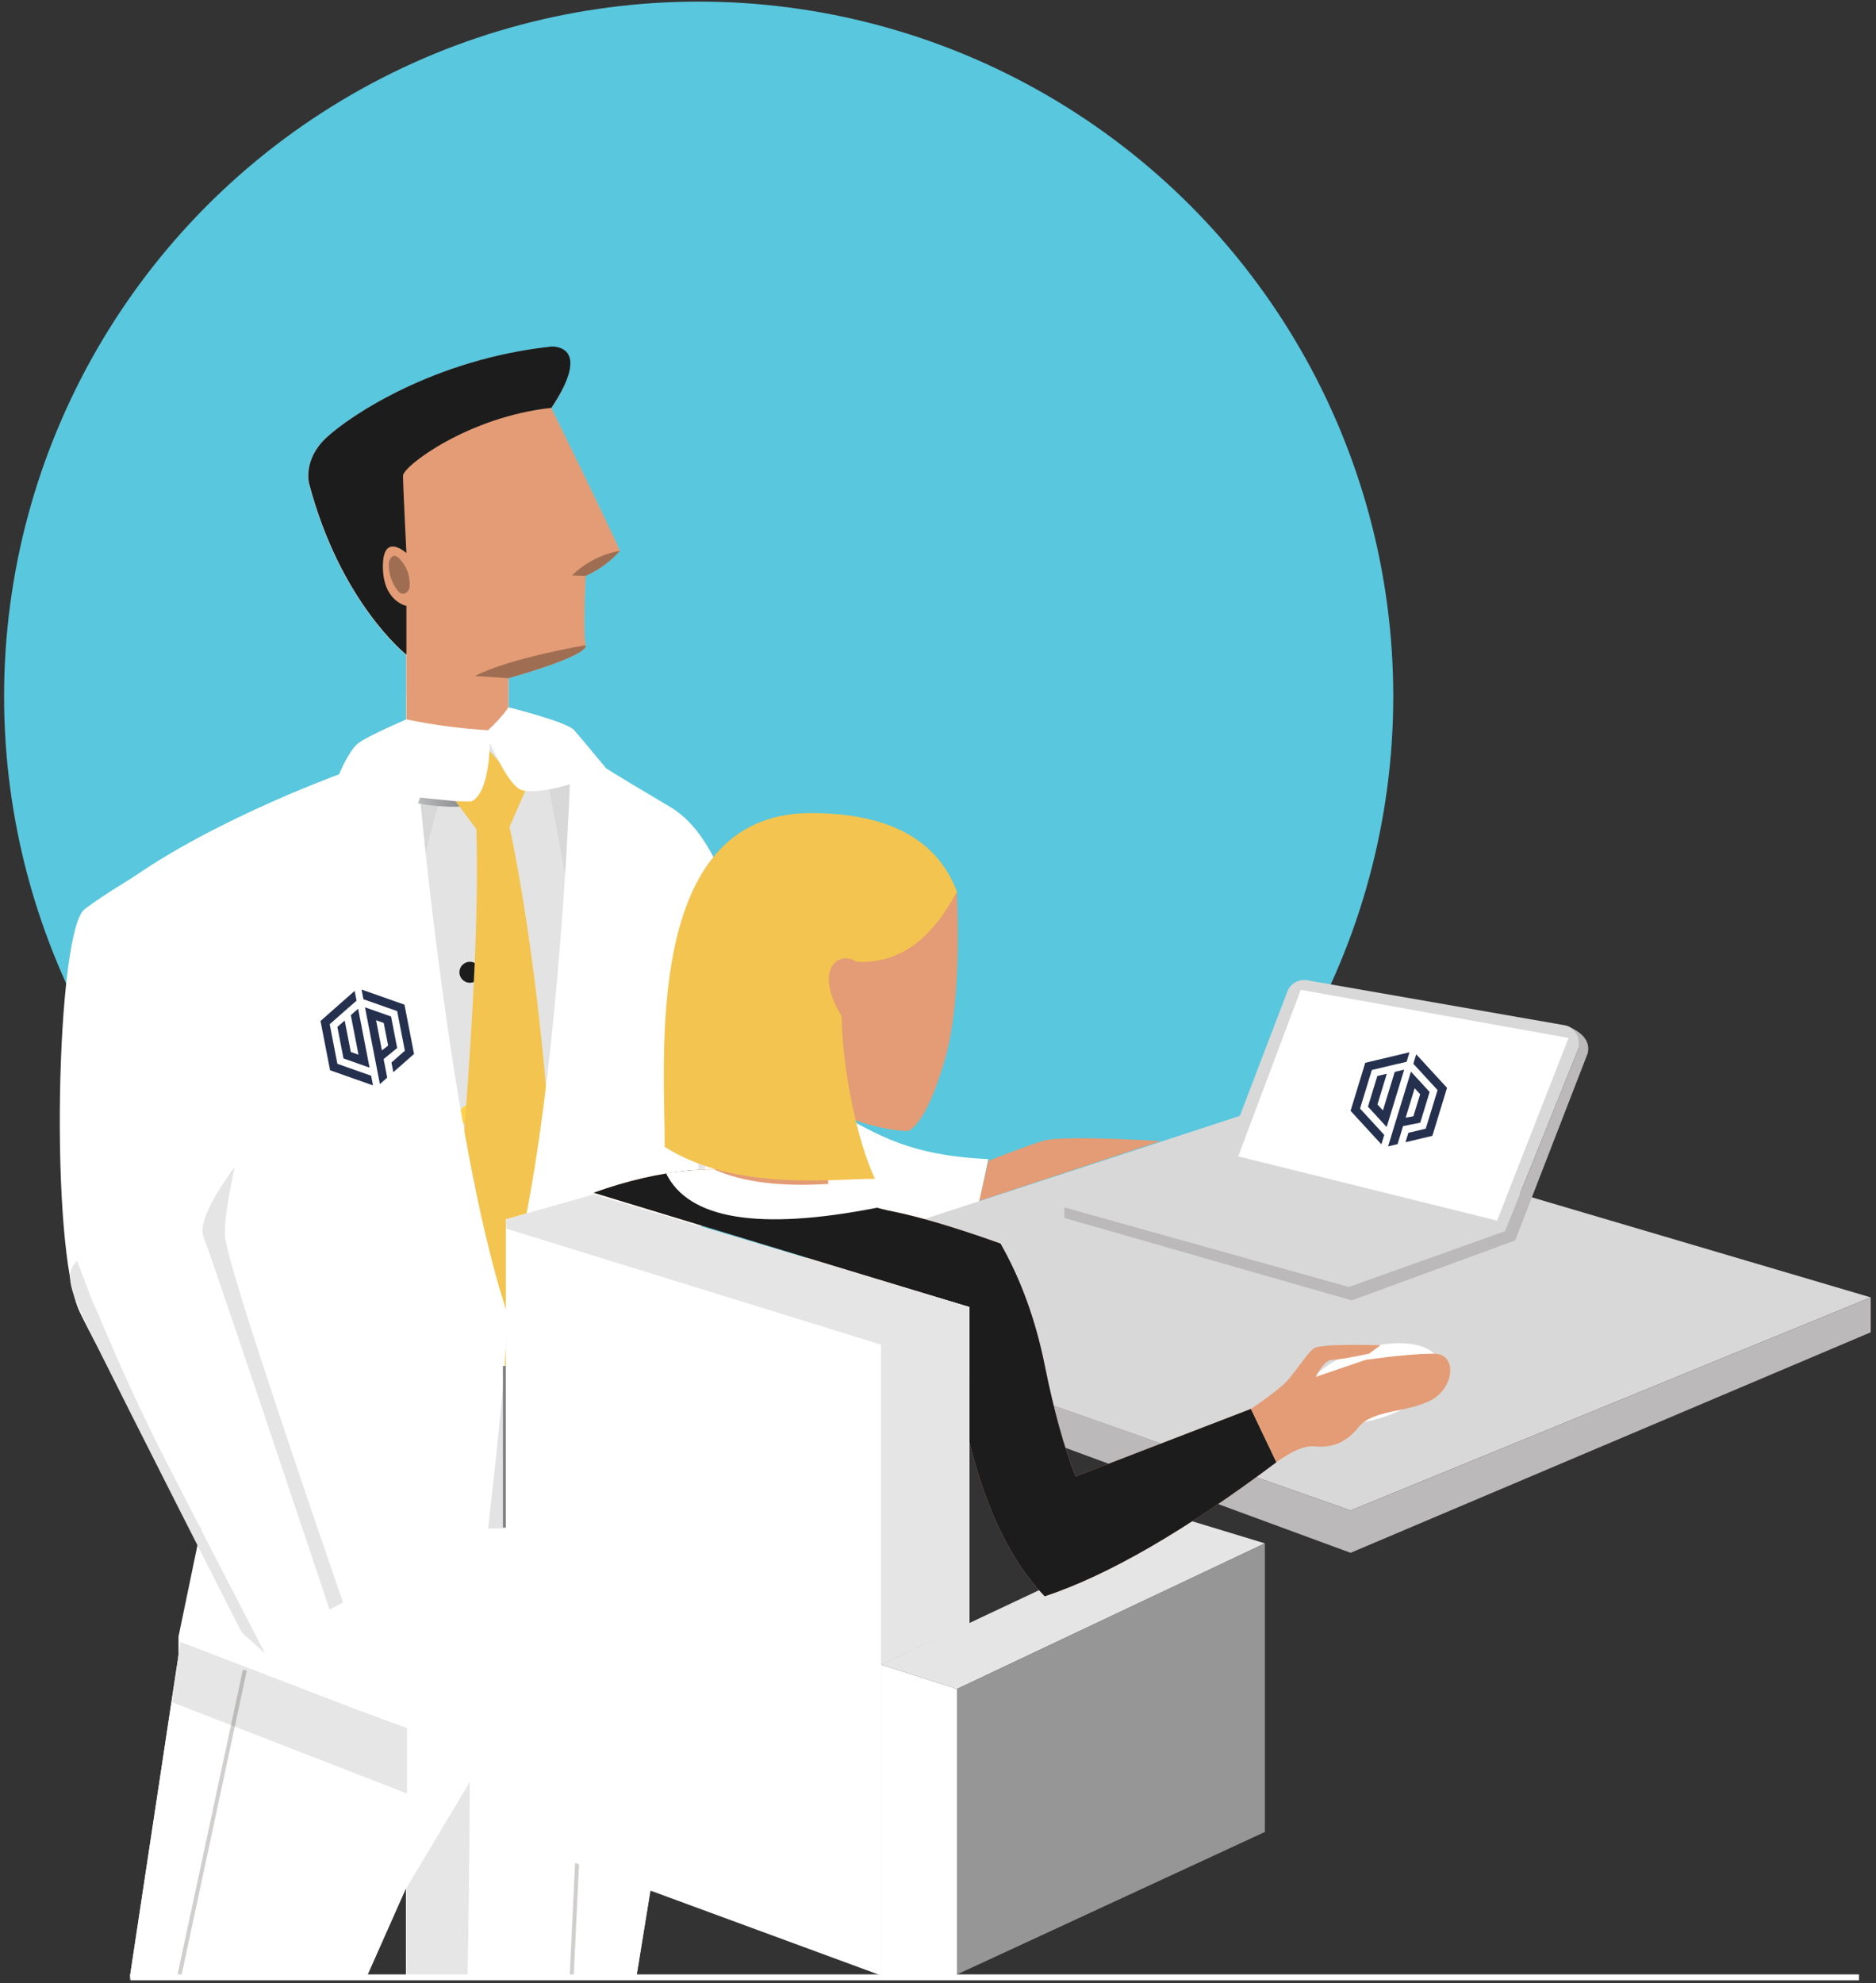 <?xml version="1.0" encoding="UTF-8"?>
<svg width="316px" height="334px" viewBox="0 0 316 334" version="1.1" xmlns="http://www.w3.org/2000/svg" xmlns:xlink="http://www.w3.org/1999/xlink">
    <rect x="0" y="0" width="316" height="334" fill="#333333" stroke="none"/>
    <!-- Generator: Sketch 54.1 (76490) - https://sketchapp.com -->
    <title>illu1-solut-fonds</title>
    <desc>Created with Sketch.</desc>
    <defs>
        <rect id="path-1" x="0" y="0" width="403" height="348"></rect>
        <linearGradient x1="-156.164%" y1="53.342%" x2="132.534%" y2="48.579%" id="linearGradient-3">
            <stop stop-color="#FFFFFF" offset="0%"></stop>
            <stop stop-color="#808184" offset="100%"></stop>
        </linearGradient>
    </defs>
    <g id="Design" stroke="none" stroke-width="1" fill="none" fill-rule="evenodd">
        <g id="4c2-solutionFonds-" transform="translate(-321, -200)">
            <g id="content-" transform="translate(0, 85)">
                <g id="Cover" transform="translate(84, 0)">
                    <g id="illu1-solut-fonds" transform="translate(351.5, 275) scale(-1, 1) translate(-351.5, -275) translate(150, 100)">
                        <mask id="mask-2" fill="white">
                            <use xlink:href="#path-1"></use>
                        </mask>
                        <g id="Mask"></g>
                        <g id="illu1" mask="url(#mask-2)">
                            <g transform="translate(80.541, 15.269)">
                                <circle id="Oval" fill="#59C7DD" fill-rule="nonzero" cx="117.771" cy="117" r="117"></circle>
                                <g id="man" stroke-width="1" fill="none" fill-rule="evenodd" transform="translate(142, 280.5) scale(-1, 1) translate(-142, -280.5) translate(39, 58)">
                                    <path d="M111.513,71.024 C111.513,71.024 107.427,66.083 106.202,64.7 C104.976,63.318 95.147,60.853 95.147,60.853 L95.147,55.948 C95.147,55.948 108.641,52.233 108.148,50.382 C107.655,48.53 108.148,38.732 108.148,38.732 C110.346,37.736 112.314,36.295 113.928,34.5 C112.077,30.268 102.368,10.456 102.368,10.456 C109.578,-0.364 102.368,0.128 102.368,0.128 C82.602,2.244 68.435,11.778 64.457,15.481 C60.48,19.184 61.549,23.163 61.549,23.163 C66.848,43.276 77.951,52.017 77.951,52.017 L77.951,62.933 C77.951,62.933 71.258,65.782 69.768,67.008 C68.278,68.235 66.644,72.178 66.644,72.178 C66.644,72.178 41.975,81.086 27.784,92.616 L48.678,173.622 L39.956,218.248 L25.537,313.573 L14.422,430.045 L27.784,430.045 C27.784,430.045 53.727,341.693 56.779,334.408 C59.831,327.122 54.376,312.768 54.376,312.768 L77.927,259.725 L77.927,299.206 C77.927,299.206 68.975,308.824 67.774,321.147 C66.572,333.47 68.975,430.033 68.975,430.033 L82.926,430.033 C82.926,430.033 108.04,319.548 110.828,307.983 C113.616,296.417 125.055,222.072 125.055,222.072 L130.763,218.633 C130.763,218.633 126.773,195.502 119.948,182.747 C119.948,182.747 126.725,156.418 129.116,135.68 C129.116,135.68 111.513,71.024 111.513,71.024 Z" id="Path" fill="#E3E3E3" fill-rule="nonzero"></path>
                                    <path d="M83.455,76.829 C76.609,101.731 73.187,126.842 73.187,152.162 C73.335,157.094 70.645,156.204 65.118,149.494 L75.025,77.597 L79.946,76.061 L83.455,76.829 Z" id="Path-12" fill="#D8D8D8" fill-rule="nonzero"></path>
                                    <path d="M107.297,73.059 L101.942,74.114 C106.308,96.546 108.833,113.57 109.518,125.185 C110.203,136.801 110.586,160.634 110.666,196.684 L114.887,194.979 L117.911,154.951 L114.887,106.862 L107.297,73.059 Z" id="Path-11" fill="#D8D8D8" fill-rule="nonzero"></path>
                                    <ellipse id="Oval" fill="#1C1C1C" fill-rule="nonzero" cx="88.694" cy="105.468" rx="1.768" ry="1.769"></ellipse>
                                    <ellipse id="Oval" fill="#FFD24A" fill-rule="nonzero" cx="88.694" cy="129.512" rx="1.768" ry="1.769"></ellipse>
                                    <ellipse id="Oval" fill="#FFD24A" fill-rule="nonzero" cx="88.694" cy="153.557" rx="1.768" ry="1.769"></ellipse>
                                    <ellipse id="Oval" fill="#FFD24A" fill-rule="nonzero" cx="88.694" cy="177.601" rx="1.768" ry="1.769"></ellipse>
                                    <path d="M125.127,222.072 L130.835,218.633 C130.835,218.633 129.213,209.268 126.293,199.157 L118.794,192.076 C114.303,196.797 105.421,199.157 92.151,199.157 C78.88,199.157 63.264,196.797 45.303,192.076 C45.303,197.725 45.303,200.983 45.303,201.85 C45.303,202.717 43.517,208.183 39.944,218.248 L25.525,313.573 L14.41,430.045 L27.772,430.045 C27.772,430.045 53.715,341.693 56.767,334.408 C59.819,327.122 54.364,312.768 54.364,312.768 L77.915,259.725 L77.915,299.206 C77.915,299.206 68.963,308.824 67.762,321.147 C66.56,333.47 68.963,430.033 68.963,430.033 L82.914,430.033 C82.914,430.033 108.028,319.548 110.816,307.983 C113.603,296.417 125.127,222.072 125.127,222.072 Z" id="Path" fill="#FFFFFF" fill-rule="nonzero"></path>
                                    <path d="M95.359,81.002 L95.363,81.002 C95.363,81.002 102.188,110.637 103.378,158.414 C100.613,163.829 97.269,168.929 93.404,173.622 C90.483,168.69 87.812,163.615 85.401,158.414 C85.401,158.414 90.677,107.92 89.775,81.351 L85.401,75.484 L85.401,73.945 L90.857,66.876 L98.006,74.967 L95.359,81.002 Z" id="Path-3" fill="#F3C44F" fill-rule="nonzero"></path>
                                    <path d="M27.832,92.568 L48.678,173.622 L39.608,217.345 L39.608,220.797 C58.257,227.866 88.694,225.856 88.694,225.856 C92.564,192.076 95.838,165.621 94.594,161.716 C85.401,132.864 80.295,76.025 80.295,76.025 L68.026,69.377 C67.533,70.27 67.088,71.189 66.692,72.13 C66.692,72.13 42.023,81.038 27.832,92.568 Z" id="Path" fill="#FFFFFF" fill-rule="nonzero"></path>
                                    <path d="M71.997,110.001 L71.997,108.34 L78.609,112.219 L78.609,120.674 L78.592,120.684 L74.596,123.029 L74.596,121.368 L74.613,121.358 L77.195,119.843 L77.195,113.05 L71.997,110.001 Z M69.4,119.013 L69.4,112.23 L70.815,111.405 L70.815,121.505 L66.801,119.15 L66.801,113.744 L68.216,112.92 L68.216,118.319 L69.4,119.013 Z M64.203,112.219 L64.22,112.209 L70.815,108.34 L70.815,110.017 L70.798,110.027 L69.4,110.842 L69.4,110.832 L65.617,113.05 L65.617,119.843 L70.815,122.893 L70.815,124.554 L70.764,124.524 L64.203,120.674 L64.203,112.219 Z M73.413,120.548 L73.413,119.062 L74.596,118.455 L74.596,114.575 L73.413,113.88 L73.413,118.783 L73.413,120.32 L73.413,123.724 L71.997,124.554 L71.997,111.389 L76.011,113.744 L76.011,119.15 L73.413,120.548 Z" id="path-7-2" fill="#25304F" fill-rule="nonzero" transform="translate(71.406, 116.447) rotate(-11) translate(-71.406, -116.447) "></path>
                                    <path d="M176.005,136.923 C160.65,136.294 155.652,131.281 150.389,129.266 C145.126,127.252 138.472,109.587 137.163,105.468 C131.385,87.287 127.842,80.827 122.28,77.536 C111.585,71.206 111.513,71.024 111.513,71.024 C111.513,71.024 108.509,67.417 106.874,65.482 L105.577,73.104 C105.577,73.104 103.378,132.695 94.882,159.93 C94.163,162.234 96.793,198.975 98.467,225.856 C103.151,225.661 120.862,224.121 125.079,222.072 L130.787,218.633 C130.787,218.633 126.797,195.502 119.972,182.747 C119.972,182.747 124.004,167.704 126.945,151.788 C127.387,149.394 128.587,143.694 129.086,140.025 C129.585,136.355 130.837,140.75 138.94,143.992 C147.044,147.235 151.174,150.042 173.036,151.788 C173.036,149.83 174.088,146.774 176.005,136.923 Z" id="Path" fill="#FFFFFF" fill-rule="nonzero"></path>
                                    <path d="M125.055,227.864 C125.055,227.864 123.139,227.864 119.789,226.978 L108.044,222.072 L110.183,236.328 L125.055,241.263 C125.055,212.194 125.055,227.864 125.055,227.864 Z" id="Path-10" fill="#000000" fill-rule="nonzero" opacity="0.1" style="mix-blend-mode: multiply;" transform="translate(116.549, 231.667) scale(-1, 1) translate(-116.549, -231.667) "></path>
                                    <path d="M106.25,64.7 C105.048,63.305 95.195,60.853 95.195,60.853 L95.195,56.2 L77.999,58.785 L77.999,62.885 C77.999,62.885 71.306,65.734 69.816,66.96 C68.326,68.187 66.692,72.13 66.692,72.13 C73.682,75.173 81.227,76.729 88.85,76.698 C88.85,76.698 91.806,76.253 92.058,66.876 C92.058,66.876 95.183,73.993 97.31,74.751 C99.436,75.508 106.093,74.414 111.561,71.024 C111.513,71.024 107.475,66.083 106.25,64.7 Z" id="Path" fill="#FFFFFF" fill-rule="nonzero"></path>
                                    <path d="M91.722,64.712 C93.02,63.559 94.185,62.265 95.195,60.853 L95.195,55.948 C95.195,55.948 108.689,52.233 108.196,50.382 C107.704,48.53 108.196,38.732 108.196,38.732 C110.394,37.736 112.362,36.295 113.976,34.5 C112.125,30.268 102.416,10.456 102.416,10.456 C103.282,9.186 104.042,7.847 104.687,6.452 L101.407,5.418 L65.118,18.679 L66.224,35.738 C71.619,46.931 77.999,51.968 77.999,51.968 L77.999,62.885 C82.525,63.813 87.111,64.424 91.722,64.712 L91.722,64.712 Z" id="Path" fill="#E39C75" fill-rule="nonzero"></path>
                                    <path d="M102.416,10.42 C109.626,-0.401 102.416,0.092 102.416,0.092 C82.65,2.208 68.483,11.742 64.505,15.445 C60.528,19.148 61.597,23.127 61.597,23.127 C66.896,43.24 77.999,51.981 77.999,51.981 L77.999,43.769 C77.999,43.769 74.034,43.024 74.034,37.133 C74.034,31.242 77.999,34.873 77.999,34.873 C77.999,34.873 77.423,23.476 77.423,21.853 C77.423,20.23 88.478,11.898 102.416,10.42 Z" id="Path" fill="#1C1C1C"></path>
                                    <path d="M94.594,171.78 L94.594,198.975" id="Path" stroke="#808184" stroke-width="0.68"></path>
                                    <polyline id="Path" stroke="#1A120D" stroke-width="0.68" opacity="0.2" points="108.044 228.377 104.579 300.89 80.246 430.033"></polyline>
                                    <polyline id="Path" stroke="#1A120D" stroke-width="0.68" opacity="0.2" points="50.781 222.991 34.08 300.914 18.76 430.033"></polyline>
                                    <path d="M105.901,38.624 L108.196,38.732 C110.394,37.736 112.362,36.295 113.976,34.5 C110.93,35.027 108.114,36.464 105.901,38.624 L105.901,38.624 Z" id="Path" fill="#000000" fill-rule="nonzero" opacity="0.3" style="mix-blend-mode: multiply;"></path>
                                    <path d="M108.196,50.382 C108.196,50.382 95.339,52.558 89.547,55.575 L95.195,55.948 C95.195,55.948 108.689,52.233 108.196,50.382 Z" id="Path" fill="#000000" fill-rule="nonzero" opacity="0.3" style="mix-blend-mode: multiply;"></path>
                                    <path d="M75.031,36.508 C74.958,38.253 75.526,39.964 76.63,41.317 C77.303,42.158 78.432,41.617 78.552,40.487 C78.662,38.76 78.038,37.066 76.834,35.823 C75.464,34.416 75.031,36.508 75.031,36.508 Z" id="Path" fill="#000000" fill-rule="nonzero" opacity="0.3" style="mix-blend-mode: multiply;"></path>
                                    <path d="M131.226,104.073 C129.415,127.865 127.987,143.005 126.945,149.494 C126.934,149.401 127.896,112.993 126.945,98.798 C128.038,100.119 129.465,101.877 131.226,104.073 Z" id="Path-7" fill="#000000" fill-rule="nonzero" opacity="0.1" style="mix-blend-mode: multiply;"></path>
                                    <path d="M86.964,77.588 C84.611,77.643 82.259,77.454 79.946,77.023 L80.295,76.061 L86.303,76.662 L86.964,77.588 Z" id="Path" fill="url(#linearGradient-3)" fill-rule="nonzero"></path>
                                    <path d="M77.999,299.206 C77.999,299.206 69.047,308.824 67.846,321.147 C66.644,333.47 69.047,430.033 69.047,430.033 L74.659,430.033 C74.659,424.082 74.467,373.636 77.999,339.866 C81.773,303.883 86.219,306.456 87.312,299.747 C88.406,293.039 88.682,241.812 88.682,241.812 L77.975,259.725 L77.999,299.206 Z" id="Path" fill="#000000" fill-rule="nonzero" opacity="0.1" style="mix-blend-mode: multiply;"></path>
                                    <path d="M120.556,98.063 L120.556,96.613 L126.237,99.999 L126.237,107.377 L126.222,107.385 L122.788,109.432 L122.788,107.982 L122.803,107.973 L125.022,106.651 L125.022,100.724 L120.556,98.063 Z M118.324,105.927 L118.324,100.008 L119.54,99.288 L119.54,108.102 L116.091,106.046 L116.091,101.329 L117.307,100.61 L117.307,105.321 L118.324,105.927 Z M113.858,99.999 L113.873,99.99 L119.54,96.613 L119.54,98.077 L119.525,98.085 L118.324,98.797 L118.324,98.788 L115.074,100.724 L115.074,106.651 L119.54,109.312 L119.54,110.762 L119.496,110.736 L113.858,107.377 L113.858,99.999 Z M121.772,107.267 L121.772,105.97 L122.788,105.44 L122.788,102.055 L121.772,101.448 L121.772,105.726 L121.772,107.068 L121.772,110.038 L120.556,110.762 L120.556,99.274 L124.004,101.329 L124.004,106.046 L121.772,107.267 Z" id="path-7-2" fill="#FFFFFF" fill-rule="nonzero"></path>
                                    <polygon id="Path-9" fill="#000000" fill-rule="nonzero" opacity="0.1" style="mix-blend-mode: multiply;" points="69.859 229.727 39.944 218.248 38.502 228.385 78.096 243.769 78.096 232.746"></polygon>
                                    <path d="M41.704,83.804 C33,88.706 27.033,92.383 23.801,94.836 C18.953,98.515 17.85,151.991 22.966,162.664 C26.377,169.78 35.649,186.203 50.781,211.935 L69.576,203.236 C60.628,184.232 54.363,171.592 50.781,165.316 C47.199,159.04 48.99,135.414 56.154,94.439 L41.704,83.804 Z" id="Path-6" fill="#FFFFFF"></path>
                                    <path d="M26.871,152.396 C29.667,157.701 31.79,161.071 33.241,162.505 C35.747,164.984 54.004,176.442 88.011,196.881 L87.029,199.25 C51.708,177.595 32.853,166.123 30.464,164.835 C28.578,163.818 27.38,159.671 26.871,152.396 Z" id="Combined-Shape" fill="#E5E5E5" transform="translate(57.441, 175.823) rotate(40) translate(-57.441, -175.823) "></path>
                                    <path d="M72.249,201.103 C59.536,196.337 48.237,192.062 38.354,188.278 C23.529,182.601 13.421,177.503 11.642,176.78 C9.864,176.058 6.682,174.215 4.499,173.178 C4.101,176.382 7.74,177.852 12.437,179.89 C15.567,181.249 33.731,188.32 66.927,201.103 L72.249,201.103 Z" id="Path-9" fill="#E5E5E5" transform="translate(38.359, 187.14) rotate(42) translate(-38.359, -187.14) "></path>
                                    <path d="M119.54,184.392 C125.47,184.392 129.211,184.392 130.763,184.392 C130.521,187.391 130.521,189.173 130.763,189.737 C134.721,190.251 138.93,190.508 143.388,190.508 C150.074,190.508 154.686,191.203 152.762,195.089 C150.837,198.975 143.054,203.236 138.712,203.236 C135.817,203.236 127.996,200.858 115.249,196.103 L119.54,184.392 Z" id="Path-4" fill="#E39C75"></path>
                                    <path d="M176.005,137.226 C180.093,135.628 183.126,134.515 185.105,133.886 C187.084,133.257 193.735,133.257 205.057,133.886 L174.496,143.972 L176.005,137.226 Z" id="Path-2" fill="#E39C75"></path>
                                </g>
                            </g>
                        </g>
                        <path d="M3.36,348 L293.541,348" id="Line-2" stroke="#FFFFFF" stroke-linecap="square"></path>
                        <polygon id="table" fill="#D8D8D8" points="0.89 233.487 105.868 202.495 195.219 231.736 88.504 269.372"></polygon>
                        <polygon id="Path-53" fill="#E5E5E5" points="167.602 295.341 115.888 270.976 102.941 274.912 154.813 299.433"></polygon>
                        <ellipse id="souris-" fill="#FFFFFF" transform="translate(85, 248) rotate(18) translate(-85, -248) " cx="85" cy="248" rx="12" ry="6"></ellipse>
                        <polygon id="Path-5" fill="#BBB9B9" points="0.89 233.487 0.89 239.368 88.504 276.505 143.146 256.391 143.146 250.061 88.504 269.372"></polygon>
                        <g id="femme" transform="translate(71.718, 151.928)">
                            <path d="M83.094,13.215 C82.585,25.886 83.304,35.47 85.25,41.965 C87.195,48.461 89.191,52.323 91.236,53.551 C94.89,53.483 99.398,52.288 104.759,49.969 C105.024,54.544 105.024,58.705 104.759,62.45 C102.083,64.633 98.479,66.178 93.947,67.083 C89.414,67.988 83.351,69.791 75.757,72.493 C72.336,78.494 69.853,85.32 68.309,92.97 C66.765,100.621 65.035,106.874 63.119,111.728 L33.57,100.34 L29.282,109.323 C44.65,120.852 57.659,128.377 68.309,131.898 C73.91,126.12 78.134,117.47 80.982,105.95 L80.982,83.188 L144.282,63.938 C136.899,61.282 129.859,59.954 123.16,59.954 C121.368,54.457 120.472,37.83 120.472,10.072 L83.094,13.215 Z" id="corps-" fill="#E39C75"></path>
                            <path d="M127.94,60.174 C133.188,60.651 138.635,61.906 144.282,63.938 L80.982,83.188 L80.982,105.95 C78.134,117.47 73.91,126.12 68.309,131.898 C57.659,128.377 44.65,120.852 29.282,109.323 L33.57,100.34 L63.119,111.728 C65.035,106.874 66.765,100.621 68.309,92.97 C69.853,85.32 72.336,78.494 75.757,72.493 C83.351,69.791 89.414,67.988 93.947,67.083 C96.599,66.553 98.934,65.805 100.95,64.837 L107.779,65.291 L123.665,63.034 L127.94,60.174 Z" id="Combined-Shape" fill="#1C1C1C"></path>
                            <path d="M83.094,13.215 C87.476,21.535 93.128,25.473 100.05,25.029 C102.856,23.055 107.402,26.16 102.51,34.21 C102.368,43.142 99.924,55.185 96.904,61.586 C103.964,61.586 120.372,63.772 132.327,56.213 C132.204,41.955 136.282,-2.84217094e-14 107.711,-2.84217094e-14 C94.654,-2.8421989e-14 86.449,4.405 83.094,13.215 Z" id="cheveux" fill="#F3C44F"></path>
                            <path d="M104.759,62.45 C112.822,62.963 119.235,62.148 124,60.005 C127.124,60.063 129.819,60.289 132.083,60.682 C128.271,68.412 116.456,70.344 96.638,66.479 C94.411,66.079 97.118,64.736 104.759,62.45 Z" id="col" fill="#FFFFFF"></path>
                            <path d="M33.57,100.34 C31.438,98.91 29.692,97.613 28.331,96.449 C26.289,94.703 24.148,90.811 22.865,90.096 C22.01,89.619 18.302,89.46 11.743,89.618 L13.685,91.044 C16.939,91.727 19.001,92.069 19.871,92.069 C20.742,92.069 21.67,93.029 22.657,94.949 L14.213,92.069 C9.182,91.385 5.354,91.044 2.728,91.044 C-1.212,91.044 -0.731,96.736 3.184,98.849 C7.098,100.962 13.061,100.429 15.45,103.42 C17.838,106.41 20.42,106.886 22.865,106.648 C24.495,106.489 26.634,107.381 29.282,109.323 L33.57,100.34 Z" id="main" fill="#E39C75"></path>
                        </g>
                        <g id="ordi" transform="translate(48.467, 179.655)">
                            <polygon id="Path-57" fill="#D8D8D8" points="40.34 52.08 88.23 38.684 61.586 30.84 14.02 42.684"></polygon>
                            <path d="M14.02,42.684 L1.71,12.077 C1.092,10.54 1.837,8.793 3.374,8.174 C3.569,8.096 3.771,8.038 3.977,8.002 L47.364,0.425 C48.778,0.178 50.169,0.968 50.682,2.31 L61.586,30.84 L14.02,42.684 Z" id="Path-58" fill="#D8D8D8"></path>
                            <polygon id="Path-59" fill="#BBB9B9" points="1.517 11.574 0.089 12.72 12.315 44.244 39.845 54.335 88.23 40.46 88.23 38.684 40.34 52.08 14.02 42.684"></polygon>
                            <path d="M0.089,12.72 C-0.303,10.979 0.602,9.562 2.805,8.468 C1.817,9.301 1.489,10.259 1.608,11.844 C0.749,12.584 0.242,12.876 0.089,12.72 Z" id="Path-60" fill="#BBB9B9"></path>
                            <polygon id="Path-61" fill="#FFFFFF" points="3.323 10.146 15.355 40.907 58.963 30.083 48.432 2.038"></polygon>
                            <path d="M32.507,14.033 L32.507,12.372 L39.118,16.252 L39.118,24.706 L39.101,24.716 L35.105,27.061 L35.105,25.4 L35.122,25.39 L37.704,23.875 L37.704,17.082 L32.507,14.033 Z M29.909,23.045 L29.909,16.262 L31.324,15.437 L31.324,25.537 L27.31,23.182 L27.31,17.776 L28.725,16.952 L28.725,22.351 L29.909,23.045 Z M24.712,16.252 L24.729,16.242 L31.324,12.372 L31.324,14.049 L31.307,14.059 L29.909,14.874 L29.909,14.864 L26.127,17.082 L26.127,23.875 L31.324,26.925 L31.324,28.586 L31.273,28.556 L24.712,24.706 L24.712,16.252 Z M33.922,24.58 L33.922,23.095 L35.105,22.487 L35.105,18.607 L33.922,17.913 L33.922,22.815 L33.922,24.352 L33.922,27.756 L32.507,28.586 L32.507,15.421 L36.52,17.776 L36.52,23.182 L33.922,24.58 Z" id="path-7-2" fill="#25304F" fill-rule="nonzero" transform="translate(31.915, 20.479) scale(-1, 1) rotate(17) translate(-31.915, -20.479) "></path>
                        </g>
                        <g id="fauteuil" transform="translate(102.941, 216.136)">
                            <polygon id="Path-50" fill="#FFFFFF" points="49.76 18.98 49.76 72.218 64.661 79.205 64.661 131.538 127.85 108.296 127.85 4.203 113.059 5.68434189e-14"></polygon>
                            <path d="M127.85,5.751 L64.661,25.311 L64.661,79.205 L49.76,72.218 L49.76,18.98 L113.059,-1.42108547e-14 L127.85,4.203 L127.85,5.751 Z" id="Combined-Shape" fill="#E5E5E5"></path>
                            <polygon id="Path-54" fill="#979696" points="-3.55271368e-14 58.776 -3.55271368e-14 107.378 51.872 131.378 64.661 107.538 64.661 79.205 51.872 83.296"></polygon>
                            <polygon id="Path-55" fill="#FFFFFF" points="51.872 83.296 51.872 132.055 64.661 131.538 64.661 79.205"></polygon>
                        </g>
                    </g>
                </g>
            </g>
        </g>
    </g>
</svg>